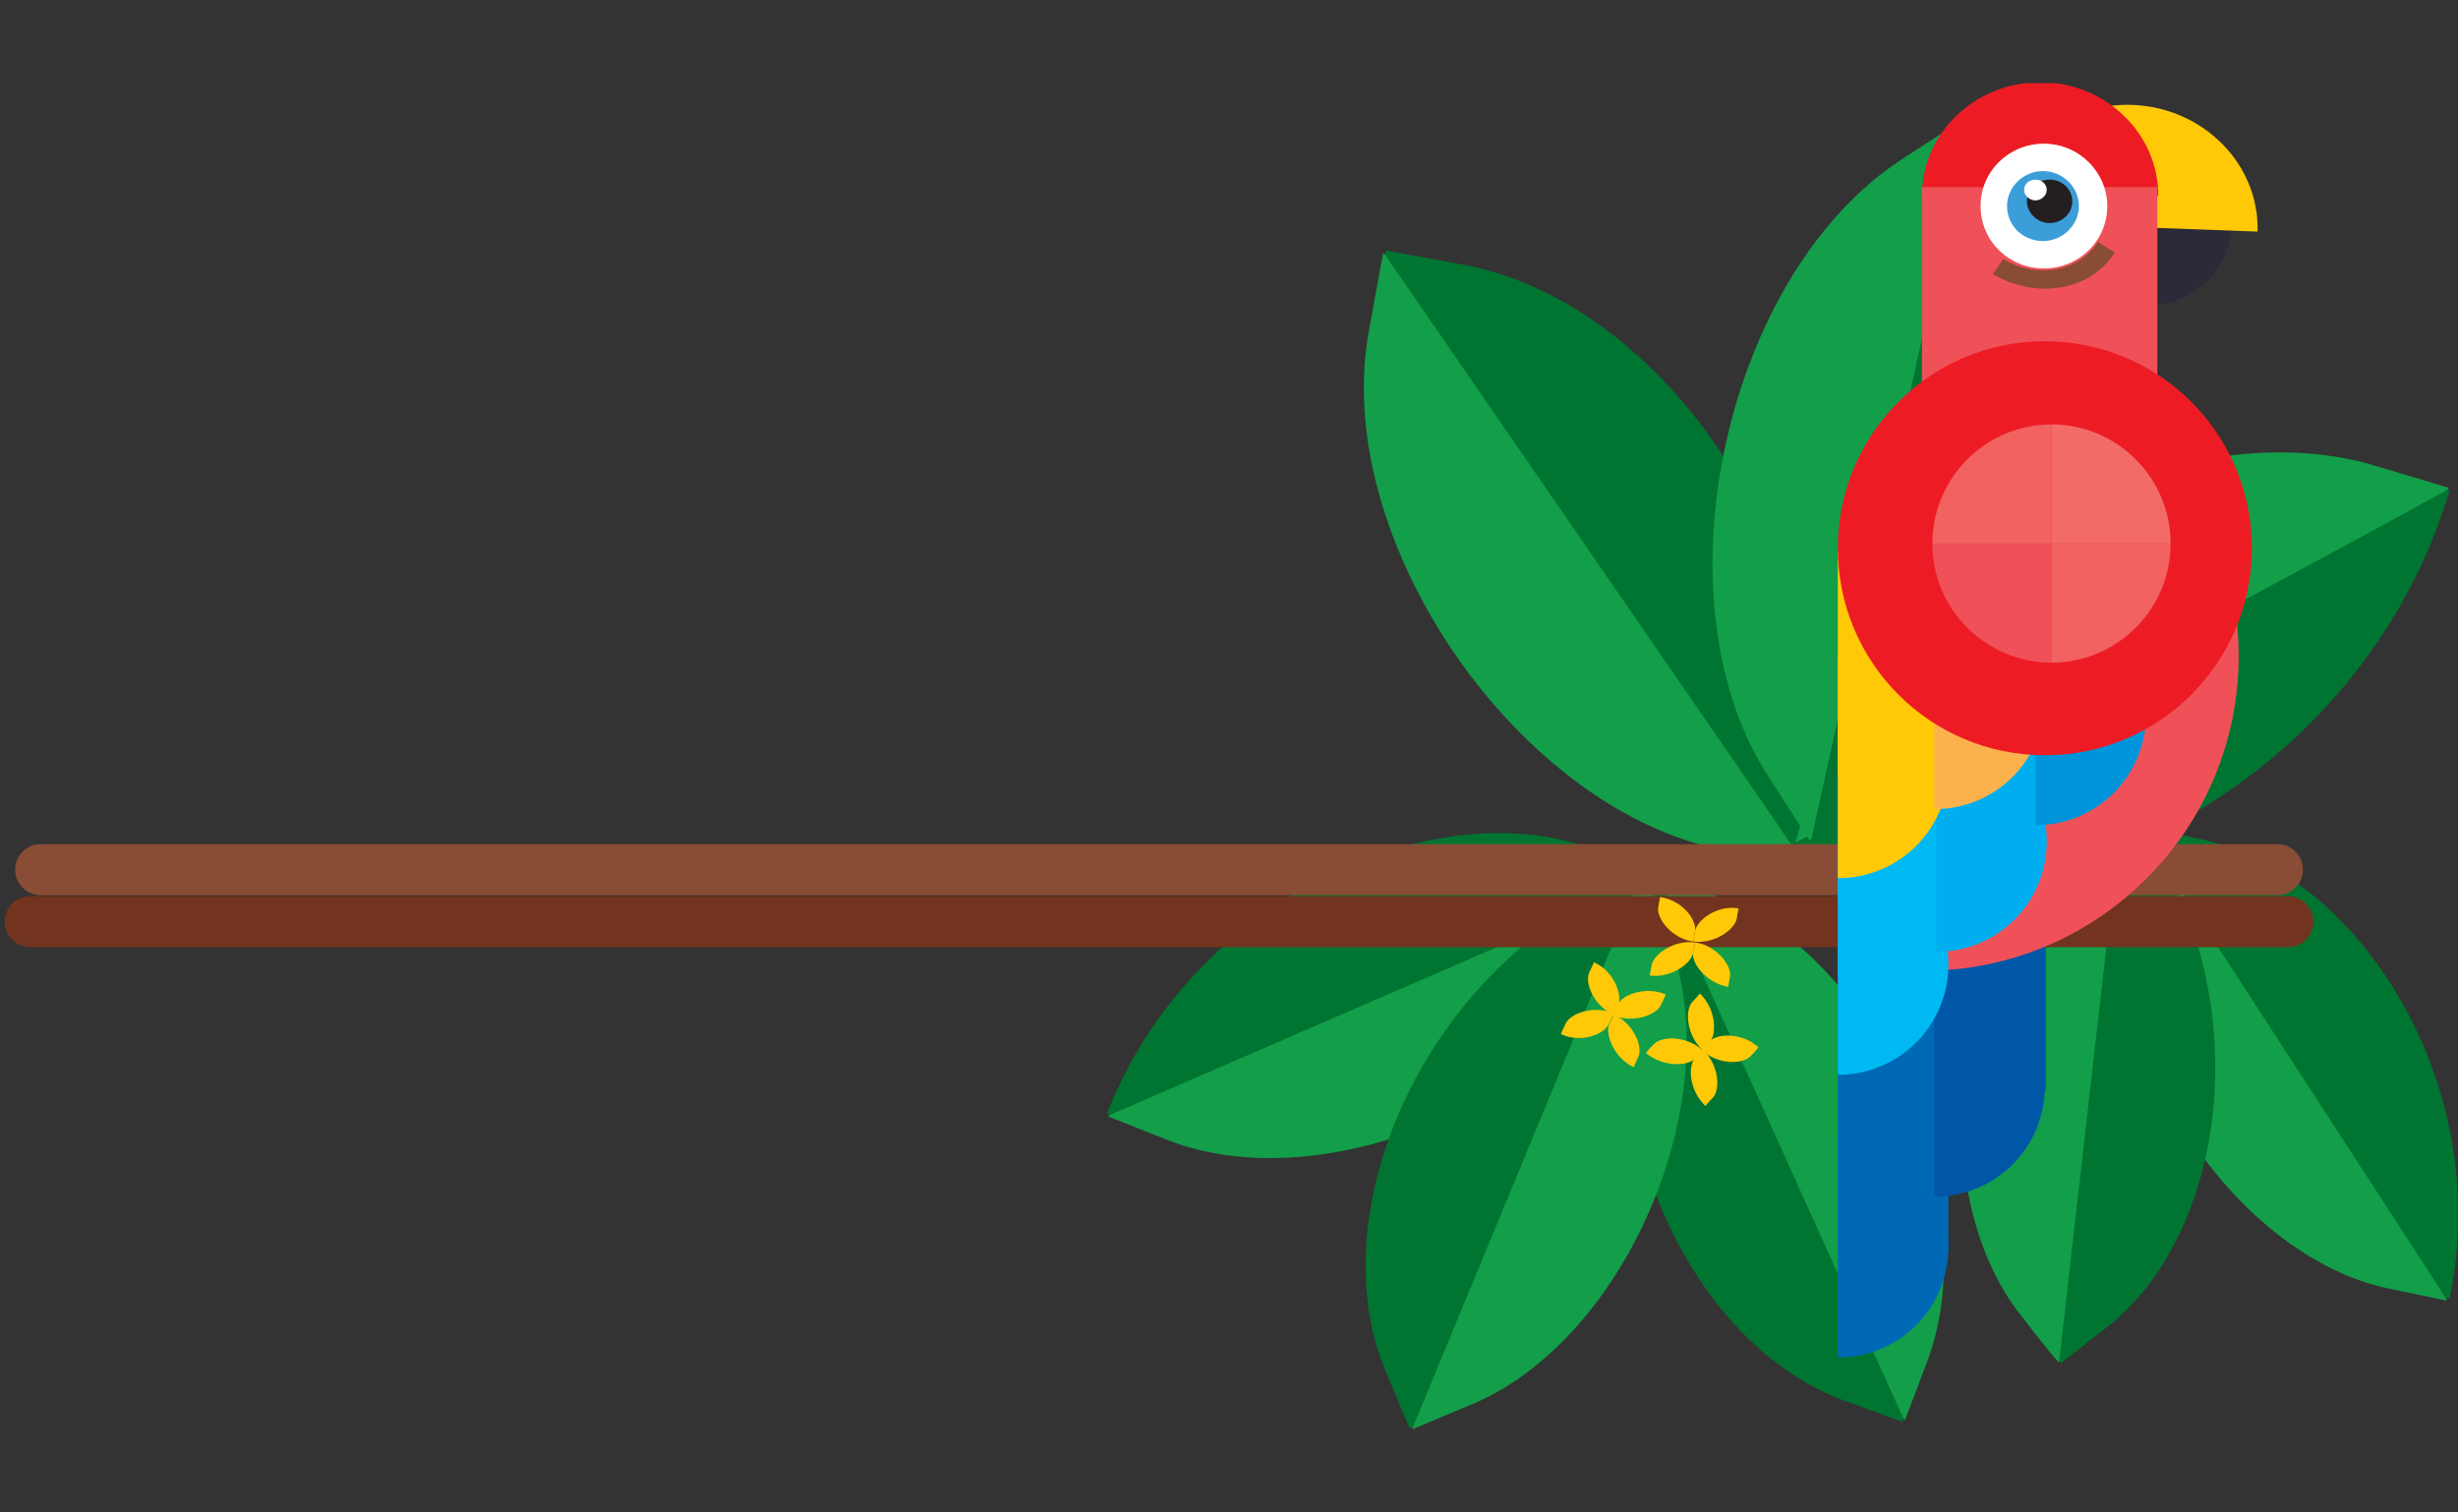 <?xml version="1.0" encoding="utf-8"?>
<!-- Generator: Adobe Illustrator 26.3.1, SVG Export Plug-In . SVG Version: 6.00 Build 0)  -->
<svg version="1.1" id="layer-arara" xmlns="http://www.w3.org/2000/svg" xmlns:xlink="http://www.w3.org/1999/xlink" x="0px"
	 y="0px" viewBox="0 0 260 160" style="enable-background:new 0 0 260 160;" xml:space="preserve">
<rect x="0" y="0" width="260" height="160" fill="#333333" stroke="none"/>
<style type="text/css">
	.st0{clip-path:url(#SVGID_00000079479174968515885830000007171602330378554808_);fill:#007531;}
	.st1{clip-path:url(#SVGID_00000068671159188053979500000009580251345197219457_);fill:#139E49;}
	.st2{clip-path:url(#SVGID_00000157279133604797363190000006724701068851515022_);fill:#007531;}
	.st3{clip-path:url(#SVGID_00000170241742596164455950000001134926446631823759_);fill:#139E49;}
	.st4{clip-path:url(#SVGID_00000031192913577590230480000011369803300489850278_);fill:#007531;}
	.st5{clip-path:url(#SVGID_00000018947664560840347190000002230979894844746128_);fill:#139E49;}
	.st6{clip-path:url(#SVGID_00000068636556512604190360000015266024844382128005_);fill:#007531;}
	.st7{clip-path:url(#SVGID_00000152987129971568391370000003348056055473458574_);fill:#139E49;}
	.st8{clip-path:url(#SVGID_00000114042803782987839890000013263355619495710399_);fill:#007531;}
	.st9{clip-path:url(#SVGID_00000077300152717527519640000015497202614347780273_);fill:#139E49;}
	.st10{clip-path:url(#SVGID_00000078017510439347667660000000584563167511063195_);fill:#007531;}
	.st11{clip-path:url(#SVGID_00000036963874115904892340000011699095070885392308_);fill:#139E49;}
	.st12{clip-path:url(#SVGID_00000078030037506988085380000011957470490756128956_);fill:#007531;}
	.st13{clip-path:url(#SVGID_00000090253209824675803540000002646365849198722220_);fill:#139E49;}
	.st14{clip-path:url(#SVGID_00000029017739364850281530000009045743076674437816_);fill:#007531;}
	.st15{clip-path:url(#SVGID_00000111176495008936673050000001553589133391633081_);fill:#139E49;}
	.st16{clip-path:url(#SVGID_00000027597065957213179700000005346359324791339946_);fill:#72341F;}
	.st17{clip-path:url(#SVGID_00000020373373930779608000000008943851918599169953_);fill:#894C35;}
	.st18{clip-path:url(#SVGID_00000151528187301538398690000016409086986211087261_);fill:#FFC907;}
	.st19{clip-path:url(#SVGID_00000077323601721496434390000002309438771070434718_);fill:#FFC907;}
	.st20{clip-path:url(#SVGID_00000026140506715155185660000015819336539105676172_);fill:#FFC907;}
	.st21{clip-path:url(#SVGID_00000178925730443624282910000012338909335859323066_);fill:#FFC907;}
	.st22{clip-path:url(#SVGID_00000158711359265570542850000016338588401755570845_);fill:#FFC907;}
	.st23{clip-path:url(#SVGID_00000048496669379724723640000008548090121261446287_);fill:#FFC907;}
	.st24{clip-path:url(#SVGID_00000065794961851877969980000003294643505715326618_);fill:#FFC907;}
	.st25{clip-path:url(#SVGID_00000149357307989865194200000010704174761824850320_);fill:#FFC907;}
	.st26{clip-path:url(#SVGID_00000172400414811363241850000005496105494843171731_);fill:#FFC907;}
	.st27{clip-path:url(#SVGID_00000133519304544265523130000016907369196578089862_);fill:#FFC907;}
	.st28{clip-path:url(#SVGID_00000080186779548224570600000012977810839311106715_);fill:#FFC907;}
	.st29{clip-path:url(#SVGID_00000044178950002958066640000005310863612636469911_);fill:#FFC907;}
	.st30{fill:#0069B5;}
	.st31{clip-path:url(#SVGID_00000078766888443742123960000000276134388225493122_);fill:#0056A7;}
	.st32{fill:#0056A7;}
	.st33{clip-path:url(#SVGID_00000020368989761365431840000013806190102047761797_);fill:#F05159;}
	.st34{clip-path:url(#SVGID_00000119798868477157643660000014440139832626073998_);fill:#00B9F2;}
	.st35{clip-path:url(#SVGID_00000008850846166245096720000005147260348883997364_);fill:#00B9F2;}
	.st36{clip-path:url(#SVGID_00000163761678352976974840000004154746575678647695_);fill:#00AEEF;}
	.st37{clip-path:url(#SVGID_00000178168134007102911700000007903811120492163740_);fill:#00AEEF;}
	.st38{clip-path:url(#SVGID_00000013897579335849207450000003966877144414733203_);fill:#0095DA;}
	.st39{clip-path:url(#SVGID_00000159429998903055057500000015203763992422473625_);fill:#FFC907;}
	.st40{clip-path:url(#SVGID_00000103225432462461308740000013179513169794307751_);fill:#FFC907;}
	.st41{clip-path:url(#SVGID_00000003080543370998544210000001826346330750049167_);fill:#FCB24C;}
	.st42{clip-path:url(#SVGID_00000062156951877036788160000014953544803909786503_);fill:#2B2A38;}
	.st43{clip-path:url(#SVGID_00000026132873137865843550000006195502998753041325_);fill:#FFC907;}
	.st44{clip-path:url(#SVGID_00000076581561682154690550000001562741836523913628_);fill:#ED1C24;}
	.st45{fill:#F05159;}
	.st46{clip-path:url(#SVGID_00000023242125619486852950000016035871838777365426_);fill:#FFFFFF;}
	.st47{clip-path:url(#SVGID_00000109009905286205140320000006321254950712849283_);fill:#3B9ED8;}
	.st48{clip-path:url(#SVGID_00000002362909473188205130000008143341209832751255_);fill:#231F20;}
	.st49{clip-path:url(#SVGID_00000039129232426306497680000015608399514571496080_);fill:#FFFFFF;}
	.st50{clip-path:url(#SVGID_00000121269043208154707940000006681660356321895817_);fill:#ED1C24;}
	.st51{clip-path:url(#SVGID_00000105397281771010085310000005576311055609772196_);fill:#F05159;}
	.st52{clip-path:url(#SVGID_00000070807552980559929910000005666895659394776229_);fill:#F16261;}
	.st53{clip-path:url(#SVGID_00000057859812969481723640000004876062020429678508_);fill:#F26B69;}
	.st54{clip-path:url(#SVGID_00000036960956587900740220000006733645723348296611_);fill:#F16261;}
	.st55{clip-path:url(#SVGID_00000050643878964955914490000011144932220515767205_);fill:#894C35;}
</style>
<g id="arara">
	<g>
		<g id="arara-galho">
			<g>
				<defs>
					<rect id="SVGID_1_" x="0.4" y="8.8" width="259.6" height="142.5"/>
				</defs>
				<clipPath id="SVGID_00000032640733251158389300000008812669958599365556_">
					<use xlink:href="#SVGID_1_"  style="overflow:visible;"/>
				</clipPath>
				<path style="clip-path:url(#SVGID_00000032640733251158389300000008812669958599365556_);fill:#007531;" d="M146.6,26.5
					L146.6,26.5c0,0,3.7,0.7,8.2,1.5c22,4.1,41.9,33.1,36.3,63.2l0,0c0,0-3.7-0.7-8.2-1.5C160.9,85.6,141,56.7,146.6,26.5"/>
			</g>
			<g>
				<defs>
					<rect id="SVGID_00000124841837904452959370000001703165852975215752_" x="0.4" y="8.8" width="259.6" height="142.5"/>
				</defs>
				<clipPath id="SVGID_00000160169976851102196030000012400323027090417065_">
					<use xlink:href="#SVGID_00000124841837904452959370000001703165852975215752_"  style="overflow:visible;"/>
				</clipPath>
				<path style="clip-path:url(#SVGID_00000160169976851102196030000012400323027090417065_);fill:#139E49;" d="M146.4,26.8
					c-0.1,0-0.1,0-0.1,0l0,0l0,0c0,0-0.7,3.7-1.5,8.2c-4.1,22,15.8,50.9,37.8,55c4.5,0.8,8.2,1.5,8.2,1.5l0,0c0-0.1,0-0.1,0-0.2
					c0,0-2.1-3.1-4.7-6.9L146.4,26.8z"/>
			</g>
			<g>
				<defs>
					<rect id="SVGID_00000041992960294740436030000006599343157128138120_" x="0.4" y="8.8" width="259.6" height="142.5"/>
				</defs>
				<clipPath id="SVGID_00000058591270342736764110000002716177002977627309_">
					<use xlink:href="#SVGID_00000041992960294740436030000006599343157128138120_"  style="overflow:visible;"/>
				</clipPath>
				<path style="clip-path:url(#SVGID_00000058591270342736764110000002716177002977627309_);fill:#007531;" d="M190.1,89.4
					L190.1,89.4c0,0,3.6,1.1,8,2.4c21.4,6.3,52.3-10.5,61-39.9l0,0c0,0-3.6-1.1-8-2.4C229.7,43.2,198.8,60,190.1,89.4"/>
			</g>
			<g>
				<defs>
					<rect id="SVGID_00000175314031595897687440000001491094337846952621_" x="0.4" y="8.8" width="259.6" height="142.5"/>
				</defs>
				<clipPath id="SVGID_00000150072164890553847380000000721457724815068071_">
					<use xlink:href="#SVGID_00000175314031595897687440000001491094337846952621_"  style="overflow:visible;"/>
				</clipPath>
				<path style="clip-path:url(#SVGID_00000150072164890553847380000000721457724815068071_);fill:#139E49;" d="M190,89.1h-0.1l0,0
					l0,0c0,0,1.1-3.6,2.4-8c6.3-21.4,37.2-38.2,58.7-31.9c4.4,1.3,8,2.4,8,2.4l0,0c0,0.1-0.1,0.1-0.1,0.2c0,0-3.3,1.8-7.3,4
					L190,89.1z"/>
			</g>
			<g>
				<defs>
					<rect id="SVGID_00000038397852213349556490000001455141064424891580_" x="0.4" y="8.8" width="259.6" height="142.5"/>
				</defs>
				<clipPath id="SVGID_00000165950871580256961220000013886352330168694713_">
					<use xlink:href="#SVGID_00000038397852213349556490000001455141064424891580_"  style="overflow:visible;"/>
				</clipPath>
				<path style="clip-path:url(#SVGID_00000165950871580256961220000013886352330168694713_);fill:#007531;" d="M208.9,12.3
					L208.9,12.3c0,0,2,3.1,4.5,7c12,18.8,4.4,53.2-21.5,69.7l0,0c0,0-2-3.1-4.5-7C175.4,63.1,183,28.8,208.9,12.3"/>
			</g>
			<g>
				<defs>
					<rect id="SVGID_00000108294238792097522780000015022024426003451060_" x="0.4" y="8.8" width="259.6" height="142.5"/>
				</defs>
				<clipPath id="SVGID_00000172421839417539042450000015075211151252236217_">
					<use xlink:href="#SVGID_00000108294238792097522780000015022024426003451060_"  style="overflow:visible;"/>
				</clipPath>
				<path style="clip-path:url(#SVGID_00000172421839417539042450000015075211151252236217_);fill:#139E49;" d="M208.5,12.3
					c0,0,0-0.1-0.1-0.1l0,0l0,0c0,0-3.2,2-7,4.5c-18.8,12-26.5,46.3-14.5,65.2c2.5,3.9,4.5,7,4.5,7l0,0c0.1,0,0.1-0.1,0.2-0.1
					c0,0,0.8-3.7,1.8-8.2L208.5,12.3z"/>
			</g>
			<g>
				<defs>
					<rect id="SVGID_00000180364440921956584320000018111882721772069821_" x="0.4" y="8.8" width="259.6" height="142.5"/>
				</defs>
				<clipPath id="SVGID_00000120559898534146943010000002914375845045068972_">
					<use xlink:href="#SVGID_00000180364440921956584320000018111882721772069821_"  style="overflow:visible;"/>
				</clipPath>
				<path style="clip-path:url(#SVGID_00000120559898534146943010000002914375845045068972_);fill:#007531;" d="M226.7,87.5
					L226.7,87.5c0,0,2.8,0.6,6.2,1.3c16.5,3.5,31,25.9,26.2,48.6l0,0c0,0-2.8-0.6-6.2-1.3C236.3,132.5,221.9,110.2,226.7,87.5"/>
			</g>
			<g>
				<defs>
					<rect id="SVGID_00000023275161330060788540000004526936764470558139_" x="0.4" y="8.8" width="259.6" height="142.5"/>
				</defs>
				<clipPath id="SVGID_00000117645871491756382010000016681876057023278751_">
					<use xlink:href="#SVGID_00000023275161330060788540000004526936764470558139_"  style="overflow:visible;"/>
				</clipPath>
				<path style="clip-path:url(#SVGID_00000117645871491756382010000016681876057023278751_);fill:#139E49;" d="M226.5,87.7
					C226.5,87.7,226.4,87.6,226.5,87.7c-0.1,0-0.1,0-0.1,0l0,0c0,0-0.6,2.8-1.3,6.2c-3.5,16.5,11,38.9,27.5,42.4
					c3.4,0.7,6.2,1.3,6.2,1.3l0,0c0-0.1,0-0.1,0-0.1s-1.5-2.4-3.4-5.3L226.5,87.7z"/>
			</g>
			<g>
				<defs>
					<rect id="SVGID_00000058556206650063885420000014560028368760318865_" x="0.4" y="8.8" width="259.6" height="142.5"/>
				</defs>
				<clipPath id="SVGID_00000169541190631823311890000009795883562806518926_">
					<use xlink:href="#SVGID_00000058556206650063885420000014560028368760318865_"  style="overflow:visible;"/>
				</clipPath>
				<path style="clip-path:url(#SVGID_00000169541190631823311890000009795883562806518926_);fill:#007531;" d="M218,144.2
					C218.1,144.2,218.1,144.2,218,144.2c0,0,2.2-1.7,5-3.9c13.2-10.5,16.2-37,1.8-55.2l0,0c0,0-2.2,1.8-4.9,3.9
					C206.6,99.6,203.6,126,218,144.2"/>
			</g>
			<g>
				<defs>
					<rect id="SVGID_00000100378545780404334460000003803435483084838558_" x="0.4" y="8.8" width="259.6" height="142.5"/>
				</defs>
				<clipPath id="SVGID_00000060026685766408645560000015567121444961945785_">
					<use xlink:href="#SVGID_00000100378545780404334460000003803435483084838558_"  style="overflow:visible;"/>
				</clipPath>
				<path style="clip-path:url(#SVGID_00000060026685766408645560000015567121444961945785_);fill:#139E49;" d="M217.8,144.1
					L217.8,144.1C217.7,144.2,217.7,144.2,217.8,144.1C217.7,144.2,217.7,144.2,217.8,144.1c-0.1,0.1-1.9-2.2-4-4.9
					c-10.5-13.2-7.5-39.7,5.7-50.2c2.7-2.2,4.9-3.9,4.9-3.9l0,0l0.1,0.1c0,0-0.3,2.8-0.7,6.3L217.8,144.1z"/>
			</g>
			<g>
				<defs>
					<rect id="SVGID_00000061459803711454768560000006092948098701510055_" x="0.4" y="8.8" width="259.6" height="142.5"/>
				</defs>
				<clipPath id="SVGID_00000093859096416077998470000007309379941220486051_">
					<use xlink:href="#SVGID_00000061459803711454768560000006092948098701510055_"  style="overflow:visible;"/>
				</clipPath>
				<path style="clip-path:url(#SVGID_00000093859096416077998470000007309379941220486051_);fill:#007531;" d="M201.2,150.4
					L201.2,150.4c0,0-2.8-1-6.3-2.3c-16.9-6.3-28.7-32.2-20-55.4l0,0c0,0,2.8,1.1,6.3,2.4C198.1,101.3,209.9,127.1,201.2,150.4"/>
			</g>
			<g>
				<defs>
					<rect id="SVGID_00000014598993464195258960000011615786544621624731_" x="0.4" y="8.8" width="259.6" height="142.5"/>
				</defs>
				<clipPath id="SVGID_00000138532613270754660630000004184247239444235439_">
					<use xlink:href="#SVGID_00000014598993464195258960000011615786544621624731_"  style="overflow:visible;"/>
				</clipPath>
				<path style="clip-path:url(#SVGID_00000138532613270754660630000004184247239444235439_);fill:#139E49;" d="M201.4,150.2
					C201.5,150.2,201.5,150.2,201.4,150.2c0.1,0,0.1,0,0.1,0l0,0c0,0,1.1-2.8,2.4-6.3c6.3-16.9-5.4-42.8-22.3-49.1
					c-3.5-1.3-6.3-2.4-6.3-2.4l0,0c0,0.1,0,0.1,0,0.1s1.2,2.8,2.8,6.2L201.4,150.2z"/>
			</g>
			<g>
				<defs>
					<rect id="SVGID_00000062158642726469298090000000680991998265996699_" x="0.4" y="8.8" width="259.6" height="142.5"/>
				</defs>
				<clipPath id="SVGID_00000042719056135403064590000013282190127922448298_">
					<use xlink:href="#SVGID_00000062158642726469298090000000680991998265996699_"  style="overflow:visible;"/>
				</clipPath>
				<path style="clip-path:url(#SVGID_00000042719056135403064590000013282190127922448298_);fill:#007531;" d="M175.3,92.5
					L175.3,92.5c0,0-2.8-1.1-6.3-2.5c-16.8-6.6-42.9,4.7-51.9,27.8l0,0c0,0,2.8,1.1,6.3,2.5C140.2,126.9,166.2,115.6,175.3,92.5"/>
			</g>
			<g>
				<defs>
					<rect id="SVGID_00000085971492110905427600000009947223291121781174_" x="0.4" y="8.8" width="259.6" height="142.5"/>
				</defs>
				<clipPath id="SVGID_00000178176485944799981140000015890011785291288489_">
					<use xlink:href="#SVGID_00000085971492110905427600000009947223291121781174_"  style="overflow:visible;"/>
				</clipPath>
				<path style="clip-path:url(#SVGID_00000178176485944799981140000015890011785291288489_);fill:#139E49;" d="M175.4,92.8
					L175.4,92.8c0.1,0,0.1,0,0.1,0l0,0c0,0-1.1,2.8-2.5,6.3c-6.6,16.8-32.7,28.1-49.5,21.5c-3.5-1.4-6.3-2.5-6.3-2.5l0,0
					c0-0.1,0.1-0.1,0.1-0.1s2.8-1.2,6.2-2.7L175.4,92.8z"/>
			</g>
			<g>
				<defs>
					<rect id="SVGID_00000034048388060261487670000000738032921205975451_" x="0.4" y="8.8" width="259.6" height="142.5"/>
				</defs>
				<clipPath id="SVGID_00000155143793562684913530000012629096341144118170_">
					<use xlink:href="#SVGID_00000034048388060261487670000000738032921205975451_"  style="overflow:visible;"/>
				</clipPath>
				<path style="clip-path:url(#SVGID_00000155143793562684913530000012629096341144118170_);fill:#007531;" d="M149.1,151.1
					L149.1,151.1c0,0-1.2-2.8-2.6-6.2c-6.9-16.7,4-42.9,26.9-52.4l0,0c0,0,1.2,2.8,2.6,6.2C182.9,115.4,172,141.6,149.1,151.1"/>
			</g>
			<g>
				<defs>
					<rect id="SVGID_00000133497964511865149280000000745127112987670964_" x="0.4" y="8.8" width="259.6" height="142.5"/>
				</defs>
				<clipPath id="SVGID_00000157993642120196092840000016335998675624860032_">
					<use xlink:href="#SVGID_00000133497964511865149280000000745127112987670964_"  style="overflow:visible;"/>
				</clipPath>
				<path style="clip-path:url(#SVGID_00000157993642120196092840000016335998675624860032_);fill:#139E49;" d="M149.4,151.1
					C149.4,151.2,149.4,151.2,149.4,151.1c0,0.1,0,0.1,0,0.1l0,0c0,0,2.8-1.2,6.2-2.6c16.7-6.9,27.6-33.2,20.7-49.8
					c-1.4-3.4-2.6-6.2-2.6-6.2l0,0c-0.1,0-0.1,0.1-0.1,0.1s-1.2,2.8-2.6,6.2L149.4,151.1z"/>
			</g>
			<g>
				<defs>
					<rect id="SVGID_00000134937336591511641150000007247395170790325923_" x="0.4" y="8.8" width="259.6" height="142.5"/>
				</defs>
				<clipPath id="SVGID_00000111894941338022330810000004559645484689081519_">
					<use xlink:href="#SVGID_00000134937336591511641150000007247395170790325923_"  style="overflow:visible;"/>
				</clipPath>
				<path style="clip-path:url(#SVGID_00000111894941338022330810000004559645484689081519_);fill:#72341F;" d="M244.7,97.5
					c0,1.5-1.2,2.7-2.7,2.7H3.2c-1.5,0-2.7-1.2-2.7-2.7s1.2-2.7,2.7-2.7H242C243.5,94.8,244.7,96,244.7,97.5"/>
			</g>
			<g>
				<defs>
					<rect id="SVGID_00000088112447308611175780000008592479757392349825_" x="0.4" y="8.8" width="259.6" height="142.5"/>
				</defs>
				<clipPath id="SVGID_00000055694195719821626020000010318404257543158449_">
					<use xlink:href="#SVGID_00000088112447308611175780000008592479757392349825_"  style="overflow:visible;"/>
				</clipPath>
				<path style="clip-path:url(#SVGID_00000055694195719821626020000010318404257543158449_);fill:#894C35;" d="M243.6,92
					c0,1.5-1.2,2.7-2.7,2.7H4.3c-1.5,0-2.7-1.2-2.7-2.7s1.2-2.7,2.7-2.7h236.6C242.4,89.3,243.6,90.5,243.6,92"/>
			</g>
			<g>
				<defs>
					<rect id="SVGID_00000181779984298994245730000002477939386436041880_" x="0.4" y="8.8" width="259.6" height="142.5"/>
				</defs>
				<clipPath id="SVGID_00000141440243756156575850000014439933280146195894_">
					<use xlink:href="#SVGID_00000181779984298994245730000002477939386436041880_"  style="overflow:visible;"/>
				</clipPath>
				<path style="clip-path:url(#SVGID_00000141440243756156575850000014439933280146195894_);fill:#FFC907;" d="M165.1,109.4
					L165.1,109.4c0,0,0.2-0.5,0.5-1.1c0.5-1.1,3-2,5.1-1.1l0,0c0,0-0.2,0.5-0.5,1.1C169.7,109.4,167.3,110.4,165.1,109.4"/>
			</g>
			<g>
				<defs>
					<rect id="SVGID_00000105398854316534042710000008211251610467484604_" x="0.4" y="8.8" width="259.6" height="142.5"/>
				</defs>
				<clipPath id="SVGID_00000014605966444613411040000012844342873884834235_">
					<use xlink:href="#SVGID_00000105398854316534042710000008211251610467484604_"  style="overflow:visible;"/>
				</clipPath>
				<path style="clip-path:url(#SVGID_00000014605966444613411040000012844342873884834235_);fill:#FFC907;" d="M172.8,112.9
					L172.8,112.9c0,0,0.2-0.5,0.5-1.1c0.5-1.1-0.5-3.5-2.6-4.5l0,0c0,0-0.2,0.5-0.5,1.1C169.8,109.4,170.7,111.9,172.8,112.9"/>
			</g>
			<g>
				<defs>
					<rect id="SVGID_00000173162773444203336290000003700325970716190359_" x="0.4" y="8.8" width="259.6" height="142.5"/>
				</defs>
				<clipPath id="SVGID_00000127741922814159784860000012000264754042845834_">
					<use xlink:href="#SVGID_00000173162773444203336290000003700325970716190359_"  style="overflow:visible;"/>
				</clipPath>
				<path style="clip-path:url(#SVGID_00000127741922814159784860000012000264754042845834_);fill:#FFC907;" d="M168.6,101.8
					L168.6,101.8c0,0-0.2,0.5-0.5,1.1c-0.5,1.1,0.5,3.5,2.6,4.5l0,0c0,0,0.2-0.5,0.5-1.1C171.6,105.2,170.7,102.7,168.6,101.8"/>
			</g>
			<g>
				<defs>
					<rect id="SVGID_00000117667370063284004490000018154749506250433462_" x="0.4" y="8.8" width="259.6" height="142.5"/>
				</defs>
				<clipPath id="SVGID_00000088099284363442696220000004154455982650917517_">
					<use xlink:href="#SVGID_00000117667370063284004490000018154749506250433462_"  style="overflow:visible;"/>
				</clipPath>
				<path style="clip-path:url(#SVGID_00000088099284363442696220000004154455982650917517_);fill:#FFC907;" d="M176.2,105.2
					L176.2,105.2c0,0-0.2,0.5-0.5,1.1c-0.5,1.1-3,2-5.1,1.1l0,0c0,0,0.2-0.5,0.5-1.1C171.6,105.2,174.1,104.3,176.2,105.2"/>
			</g>
			<g>
				<defs>
					<rect id="SVGID_00000075873457521563900490000001168915169175320737_" x="0.4" y="8.8" width="259.6" height="142.5"/>
				</defs>
				<clipPath id="SVGID_00000119823229047796729810000008015449700464701094_">
					<use xlink:href="#SVGID_00000075873457521563900490000001168915169175320737_"  style="overflow:visible;"/>
				</clipPath>
				<path style="clip-path:url(#SVGID_00000119823229047796729810000008015449700464701094_);fill:#FFC907;" d="M174.5,103.2
					L174.5,103.2c0,0,0.1-0.5,0.2-1.1c0.2-1.1,2.3-2.7,4.6-2.4l0,0c0,0-0.1,0.5-0.2,1.1C178.9,101.9,176.8,103.5,174.5,103.2"/>
			</g>
			<g>
				<defs>
					<rect id="SVGID_00000019666658341511012840000012302712434152923548_" x="0.4" y="8.8" width="259.6" height="142.5"/>
				</defs>
				<clipPath id="SVGID_00000096025536900079869310000003088716428592532099_">
					<use xlink:href="#SVGID_00000019666658341511012840000012302712434152923548_"  style="overflow:visible;"/>
				</clipPath>
				<path style="clip-path:url(#SVGID_00000096025536900079869310000003088716428592532099_);fill:#FFC907;" d="M182.8,104.4
					L182.8,104.4c0,0,0.1-0.5,0.2-1.1c0.2-1.1-1.4-3.3-3.7-3.6l0,0c0,0-0.1,0.5-0.2,1.1C178.9,101.9,180.5,104,182.8,104.4"/>
			</g>
			<g>
				<defs>
					<rect id="SVGID_00000000941549839603750490000005819521240857467318_" x="0.4" y="8.8" width="259.6" height="142.5"/>
				</defs>
				<clipPath id="SVGID_00000114057041124611099370000007261794359766295714_">
					<use xlink:href="#SVGID_00000000941549839603750490000005819521240857467318_"  style="overflow:visible;"/>
				</clipPath>
				<path style="clip-path:url(#SVGID_00000114057041124611099370000007261794359766295714_);fill:#FFC907;" d="M175.6,94.9
					L175.6,94.9c0,0-0.1,0.5-0.2,1.1c-0.2,1.1,1.4,3.3,3.7,3.6l0,0c0,0,0.1-0.5,0.2-1.1C179.5,97.3,177.9,95.2,175.6,94.9"/>
			</g>
			<g>
				<defs>
					<rect id="SVGID_00000126307485382068095320000017756764120974604416_" x="0.4" y="8.8" width="259.6" height="142.5"/>
				</defs>
				<clipPath id="SVGID_00000152256466689936622560000012891767215255771013_">
					<use xlink:href="#SVGID_00000126307485382068095320000017756764120974604416_"  style="overflow:visible;"/>
				</clipPath>
				<path style="clip-path:url(#SVGID_00000152256466689936622560000012891767215255771013_);fill:#FFC907;" d="M183.9,96.1
					C184,96.1,184,96.1,183.9,96.1c0,0-0.1,0.5-0.2,1.1c-0.2,1.1-2.3,2.7-4.6,2.4l0,0c0,0,0.1-0.5,0.2-1.1
					C179.5,97.3,181.7,95.7,183.9,96.1"/>
			</g>
			<g>
				<defs>
					<rect id="SVGID_00000054237182694320993380000004622161291550289062_" x="0.4" y="8.8" width="259.6" height="142.5"/>
				</defs>
				<clipPath id="SVGID_00000092432885388749484720000007488804801618252987_">
					<use xlink:href="#SVGID_00000054237182694320993380000004622161291550289062_"  style="overflow:visible;"/>
				</clipPath>
				<path style="clip-path:url(#SVGID_00000092432885388749484720000007488804801618252987_);fill:#FFC907;" d="M174.1,111.4
					L174.1,111.4c0,0,0.3-0.4,0.8-0.9c0.8-0.9,3.4-1,5.2,0.6l0,0c0,0-0.3,0.4-0.8,0.9C178.5,112.8,175.9,112.9,174.1,111.4"/>
			</g>
			<g>
				<defs>
					<rect id="SVGID_00000105398234282895514440000010644242028018780606_" x="0.4" y="8.8" width="259.6" height="142.5"/>
				</defs>
				<clipPath id="SVGID_00000053504812015819230990000012469070093776071609_">
					<use xlink:href="#SVGID_00000105398234282895514440000010644242028018780606_"  style="overflow:visible;"/>
				</clipPath>
				<path style="clip-path:url(#SVGID_00000053504812015819230990000012469070093776071609_);fill:#FFC907;" d="M180.4,117
					L180.4,117c0,0,0.3-0.4,0.8-0.9c0.8-0.9,0.6-3.5-1.1-5.1l0,0c0,0-0.3,0.4-0.8,0.9C178.5,112.8,178.7,115.4,180.4,117"/>
			</g>
			<g>
				<defs>
					<rect id="SVGID_00000096754872895803377760000014702709627473442439_" x="0.4" y="8.8" width="259.6" height="142.5"/>
				</defs>
				<clipPath id="SVGID_00000063624251921015046060000004755429047416192662_">
					<use xlink:href="#SVGID_00000096754872895803377760000014702709627473442439_"  style="overflow:visible;"/>
				</clipPath>
				<path style="clip-path:url(#SVGID_00000063624251921015046060000004755429047416192662_);fill:#FFC907;" d="M179.8,105.1
					L179.8,105.1c0,0-0.3,0.4-0.8,0.9c-0.8,0.9-0.6,3.5,1.1,5.1l0,0c0,0,0.3-0.4,0.8-0.9C181.6,109.3,181.5,106.7,179.8,105.1"/>
			</g>
			<g>
				<defs>
					<rect id="SVGID_00000173858758212644302550000017058705013304579217_" x="0.4" y="8.8" width="259.6" height="142.5"/>
				</defs>
				<clipPath id="SVGID_00000148628473311748830930000007270880787588644253_">
					<use xlink:href="#SVGID_00000173858758212644302550000017058705013304579217_"  style="overflow:visible;"/>
				</clipPath>
				<path style="clip-path:url(#SVGID_00000148628473311748830930000007270880787588644253_);fill:#FFC907;" d="M186,110.8
					L186,110.8c0,0-0.3,0.4-0.8,0.9c-0.8,0.9-3.4,1-5.2-0.6l0,0c0,0,0.3-0.4,0.8-0.9C181.6,109.3,184.3,109.2,186,110.8"/>
			</g>
		</g>
		<g id="arara-bicho">
			<path class="st30" d="M194.4,143.6L194.4,143.6c6.5,0,11.7-5.2,11.7-11.7s-5.2-11.7-11.7-11.7l0,0V143.6z"/>
			<rect x="194.4" y="104.6" class="st30" width="11.7" height="27.7"/>
			<g>
				<g>
					<defs>
						<rect id="SVGID_00000058574471861423049220000000305997150179273645_" x="103.4" y="8.8" width="156.6" height="142.5"/>
					</defs>
					<clipPath id="SVGID_00000042001335746248916290000013778888608573581984_">
						<use xlink:href="#SVGID_00000058574471861423049220000000305997150179273645_"  style="overflow:visible;"/>
					</clipPath>
					<path style="clip-path:url(#SVGID_00000042001335746248916290000013778888608573581984_);fill:#0056A7;" d="M204.6,126.6
						L204.6,126.6c6.5,0,11.7-5.2,11.7-11.7s-5.2-11.7-11.7-11.7l0,0V126.6z"/>
				</g>
			</g>
			<rect x="204.7" y="87.7" class="st32" width="11.7" height="27.7"/>
			<g>
				<g>
					<defs>
						<rect id="SVGID_00000090984636366735097310000012684023973127892615_" x="103.4" y="8.8" width="156.6" height="142.5"/>
					</defs>
					<clipPath id="SVGID_00000069363097839256504730000008016391112447903654_">
						<use xlink:href="#SVGID_00000090984636366735097310000012684023973127892615_"  style="overflow:visible;"/>
					</clipPath>
					<path style="clip-path:url(#SVGID_00000069363097839256504730000008016391112447903654_);fill:#F05159;" d="M203.7,36.1
						c18.3,0.1,33.1,15,33.1,33.3s-14.8,33.2-33.1,33.3L203.7,36.1L203.7,36.1z"/>
				</g>
				<g>
					<defs>
						<rect id="SVGID_00000116926472522431917170000013263394033643094709_" x="103.4" y="8.8" width="156.6" height="142.5"/>
					</defs>
					<clipPath id="SVGID_00000088854294462558914620000017497665096659942787_">
						<use xlink:href="#SVGID_00000116926472522431917170000013263394033643094709_"  style="overflow:visible;"/>
					</clipPath>
					<path style="clip-path:url(#SVGID_00000088854294462558914620000017497665096659942787_);fill:#00B9F2;" d="M194.4,113.7
						L194.4,113.7c6.5,0,11.7-5.2,11.7-11.7s-5.2-11.7-11.7-11.7l0,0V113.7z"/>
				</g>
				<g>
					<defs>
						<rect id="SVGID_00000116196406868405890100000002140611722415827073_" x="103.4" y="8.8" width="156.6" height="142.5"/>
					</defs>
					<clipPath id="SVGID_00000027577209855347546590000016572145471041399439_">
						<use xlink:href="#SVGID_00000116196406868405890100000002140611722415827073_"  style="overflow:visible;"/>
					</clipPath>
					<path style="clip-path:url(#SVGID_00000027577209855347546590000016572145471041399439_);fill:#00B9F2;" d="M194.4,103.4
						L194.4,103.4c6.5,0,11.7-5.2,11.7-11.7S200.8,80,194.4,80l0,0V103.4z"/>
				</g>
				<g>
					<defs>
						<rect id="SVGID_00000044177157150270368140000010611946390304994688_" x="103.4" y="8.8" width="156.6" height="142.5"/>
					</defs>
					<clipPath id="SVGID_00000036955719599507494130000016436656710027559087_">
						<use xlink:href="#SVGID_00000044177157150270368140000010611946390304994688_"  style="overflow:visible;"/>
					</clipPath>
					<path style="clip-path:url(#SVGID_00000036955719599507494130000016436656710027559087_);fill:#00AEEF;" d="M204.8,100.7
						L204.8,100.7c6.5,0,11.7-5.2,11.7-11.7s-5.2-11.7-11.7-11.7l0,0V100.7z"/>
				</g>
				<g>
					<defs>
						<rect id="SVGID_00000129179154637545891300000009813988148524067243_" x="103.4" y="8.8" width="156.6" height="142.5"/>
					</defs>
					<clipPath id="SVGID_00000103241054132317393210000011048061983638177157_">
						<use xlink:href="#SVGID_00000129179154637545891300000009813988148524067243_"  style="overflow:visible;"/>
					</clipPath>
					<path style="clip-path:url(#SVGID_00000103241054132317393210000011048061983638177157_);fill:#00AEEF;" d="M204.8,91.2
						L204.8,91.2c6.5,0,11.7-5.2,11.7-11.7s-5.2-11.7-11.7-11.7l0,0V91.2z"/>
				</g>
				<g>
					<defs>
						<rect id="SVGID_00000052069729748787425720000012974119348728431501_" x="103.4" y="8.8" width="156.6" height="142.5"/>
					</defs>
					<clipPath id="SVGID_00000003102651697533054770000013699134732496950406_">
						<use xlink:href="#SVGID_00000052069729748787425720000012974119348728431501_"  style="overflow:visible;"/>
					</clipPath>
					<path style="clip-path:url(#SVGID_00000003102651697533054770000013699134732496950406_);fill:#0095DA;" d="M215.3,87.3
						L215.3,87.3c6.5,0,11.7-5.2,11.7-11.7s-5.2-11.7-11.7-11.7l0,0V87.3z"/>
				</g>
				<g>
					<defs>
						<rect id="SVGID_00000116213235146980175360000006259362251405944205_" x="103.4" y="8.8" width="156.6" height="142.5"/>
					</defs>
					<clipPath id="SVGID_00000013902311719916398480000005426048842243116681_">
						<use xlink:href="#SVGID_00000116213235146980175360000006259362251405944205_"  style="overflow:visible;"/>
					</clipPath>
					<path style="clip-path:url(#SVGID_00000013902311719916398480000005426048842243116681_);fill:#FFC907;" d="M194.4,92.9
						L194.4,92.9c6.5,0,11.7-5.2,11.7-11.7s-5.2-11.7-11.7-11.7l0,0V92.9z"/>
				</g>
				<g>
					<defs>
						<rect id="SVGID_00000031885880607063668280000017934899362956161212_" x="103.4" y="8.8" width="156.6" height="142.5"/>
					</defs>
					<clipPath id="SVGID_00000096778821352210917100000009956852007441505420_">
						<use xlink:href="#SVGID_00000031885880607063668280000017934899362956161212_"  style="overflow:visible;"/>
					</clipPath>
					<path style="clip-path:url(#SVGID_00000096778821352210917100000009956852007441505420_);fill:#FFC907;" d="M194.4,81.8
						L194.4,81.8c6.5,0,11.7-5.2,11.7-11.7s-5.2-11.7-11.7-11.7l0,0V81.8z"/>
				</g>
				<g>
					<defs>
						<rect id="SVGID_00000137091485202249708670000009105613457129111941_" x="103.4" y="8.8" width="156.6" height="142.5"/>
					</defs>
					<clipPath id="SVGID_00000149349702439414276000000012026448356091875772_">
						<use xlink:href="#SVGID_00000137091485202249708670000009105613457129111941_"  style="overflow:visible;"/>
					</clipPath>
					<path style="clip-path:url(#SVGID_00000149349702439414276000000012026448356091875772_);fill:#FCB24C;" d="M204.6,85.6
						L204.6,85.6c6.5,0,11.7-5.2,11.7-11.7s-5.2-11.7-11.7-11.7l0,0V85.6z"/>
				</g>
				<g>
					<defs>
						<rect id="SVGID_00000029755114211613175180000009690665581803848117_" x="103.4" y="8.8" width="156.6" height="142.5"/>
					</defs>
					<clipPath id="SVGID_00000086681061891007128720000013137293103819037104_">
						<use xlink:href="#SVGID_00000029755114211613175180000009690665581803848117_"  style="overflow:visible;"/>
					</clipPath>
					<path style="clip-path:url(#SVGID_00000086681061891007128720000013137293103819037104_);fill:#2B2A38;" d="M218,23.5
						c-0.1,4.7,3.7,8.6,8.7,8.8c4.9,0.2,9.1-3.5,9.3-8.2L218,23.5z"/>
				</g>
				<g>
					<defs>
						<rect id="SVGID_00000060733185804921167690000017821021368941493910_" x="103.4" y="8.8" width="156.6" height="142.5"/>
					</defs>
					<clipPath id="SVGID_00000111188658121685754370000003524365889884941471_">
						<use xlink:href="#SVGID_00000060733185804921167690000017821021368941493910_"  style="overflow:visible;"/>
					</clipPath>
					<path style="clip-path:url(#SVGID_00000111188658121685754370000003524365889884941471_);fill:#FFC907;" d="M211.5,23.5
						c0.3-7.1,6.6-12.7,14.1-12.4s13.4,6.3,13.2,13.4L211.5,23.5z"/>
				</g>
				<g>
					<defs>
						<rect id="SVGID_00000031898903837127060120000004081740024287334325_" x="103.4" y="8.8" width="156.6" height="142.5"/>
					</defs>
					<clipPath id="SVGID_00000030448480826605729060000008619651105638812082_">
						<use xlink:href="#SVGID_00000031898903837127060120000004081740024287334325_"  style="overflow:visible;"/>
					</clipPath>
					<path style="clip-path:url(#SVGID_00000030448480826605729060000008619651105638812082_);fill:#ED1C24;" d="M203.3,20.7
						L203.3,20.7c0-6.6,5.6-12,12.5-12s12.5,5.4,12.5,12l0,0H203.3z"/>
				</g>
			</g>
			<rect x="203.3" y="19.8" class="st45" width="24.9" height="28.1"/>
			<g>
				<g>
					<defs>
						<rect id="SVGID_00000013164302469464324050000002626696192836988859_" x="103.4" y="8.8" width="156.6" height="142.5"/>
					</defs>
					<clipPath id="SVGID_00000052077061169284198170000006831807405059318443_">
						<use xlink:href="#SVGID_00000013164302469464324050000002626696192836988859_"  style="overflow:visible;"/>
					</clipPath>
					<path style="clip-path:url(#SVGID_00000052077061169284198170000006831807405059318443_);fill:#FFFFFF;" d="M216.2,28.4
						c3.7,0,6.7-2.9,6.7-6.6c0-3.6-3-6.6-6.7-6.6s-6.7,2.9-6.7,6.6S212.5,28.4,216.2,28.4"/>
				</g>
				<g>
					<defs>
						<rect id="SVGID_00000100384242575319155880000014415536390094140046_" x="103.4" y="8.8" width="156.6" height="142.5"/>
					</defs>
					<clipPath id="SVGID_00000010288263794140992870000017760697027709181868_">
						<use xlink:href="#SVGID_00000100384242575319155880000014415536390094140046_"  style="overflow:visible;"/>
					</clipPath>
					<path style="clip-path:url(#SVGID_00000010288263794140992870000017760697027709181868_);fill:#3B9ED8;" d="M216.1,25.5
						c2.1,0,3.8-1.7,3.8-3.7s-1.7-3.7-3.8-3.7s-3.8,1.7-3.8,3.7C212.3,23.9,214,25.5,216.1,25.5"/>
				</g>
				<g>
					<defs>
						<rect id="SVGID_00000085232462333827065320000014883721225272742837_" x="103.4" y="8.8" width="156.6" height="142.5"/>
					</defs>
					<clipPath id="SVGID_00000083087072015826117060000009877971233546931895_">
						<use xlink:href="#SVGID_00000085232462333827065320000014883721225272742837_"  style="overflow:visible;"/>
					</clipPath>
					<path style="clip-path:url(#SVGID_00000083087072015826117060000009877971233546931895_);fill:#231F20;" d="M216.8,23.6
						c1.3,0,2.4-1,2.4-2.3s-1.1-2.3-2.4-2.3c-1.3,0-2.4,1-2.4,2.3C214.4,22.5,215.5,23.6,216.8,23.6"/>
				</g>
				<g>
					<defs>
						<rect id="SVGID_00000101813592513167317590000002570533430832943036_" x="103.4" y="8.8" width="156.6" height="142.5"/>
					</defs>
					<clipPath id="SVGID_00000005226566671730808700000015392820935131378619_">
						<use xlink:href="#SVGID_00000101813592513167317590000002570533430832943036_"  style="overflow:visible;"/>
					</clipPath>
					<path style="clip-path:url(#SVGID_00000005226566671730808700000015392820935131378619_);fill:#FFFFFF;" d="M215.3,21.2
						c0.6,0,1.2-0.5,1.2-1.1S216,19,215.3,19s-1.2,0.5-1.2,1.1S214.7,21.2,215.3,21.2"/>
				</g>
				<g>
					<defs>
						<rect id="SVGID_00000136401238977287485330000001666937166418280639_" x="103.4" y="8.8" width="156.6" height="142.5"/>
					</defs>
					<clipPath id="SVGID_00000041981133530268888880000017722989157680619653_">
						<use xlink:href="#SVGID_00000136401238977287485330000001666937166418280639_"  style="overflow:visible;"/>
					</clipPath>
					<path style="clip-path:url(#SVGID_00000041981133530268888880000017722989157680619653_);fill:#ED1C24;" d="M216.3,79.9
						c-12.1,0-21.9-9.8-21.9-21.9s9.8-21.9,21.9-21.9c12.1,0,21.9,9.8,21.9,21.9S228.4,79.9,216.3,79.9"/>
				</g>
				<g>
					<defs>
						<rect id="SVGID_00000042000093929499475680000006373686793837234854_" x="103.4" y="8.8" width="156.6" height="142.5"/>
					</defs>
					<clipPath id="SVGID_00000062193913935663535030000007087303686714623622_">
						<use xlink:href="#SVGID_00000042000093929499475680000006373686793837234854_"  style="overflow:visible;"/>
					</clipPath>
					<path style="clip-path:url(#SVGID_00000062193913935663535030000007087303686714623622_);fill:#F05159;" d="M217,57.5v12.6l0,0
						c-6.9,0-12.6-5.6-12.6-12.6l0,0H217z"/>
				</g>
				<g>
					<defs>
						<rect id="SVGID_00000183220918798812855390000004715753075281662140_" x="103.4" y="8.8" width="156.6" height="142.5"/>
					</defs>
					<clipPath id="SVGID_00000141443968580522430050000008007811959578407581_">
						<use xlink:href="#SVGID_00000183220918798812855390000004715753075281662140_"  style="overflow:visible;"/>
					</clipPath>
					<path style="clip-path:url(#SVGID_00000141443968580522430050000008007811959578407581_);fill:#F16261;" d="M217,57.5h-12.6
						l0,0c0-6.9,5.6-12.6,12.6-12.6l0,0V57.5z"/>
				</g>
				<g>
					<defs>
						<rect id="SVGID_00000117641811952236485040000004593127027754287498_" x="103.4" y="8.8" width="156.6" height="142.5"/>
					</defs>
					<clipPath id="SVGID_00000032644681671456816100000014238399877981328270_">
						<use xlink:href="#SVGID_00000117641811952236485040000004593127027754287498_"  style="overflow:visible;"/>
					</clipPath>
					<path style="clip-path:url(#SVGID_00000032644681671456816100000014238399877981328270_);fill:#F26B69;" d="M217,57.5h12.6l0,0
						c0-6.9-5.6-12.6-12.6-12.6l0,0V57.5z"/>
				</g>
				<g>
					<defs>
						<rect id="SVGID_00000111892254074411091700000001928333719848683166_" x="103.4" y="8.8" width="156.6" height="142.5"/>
					</defs>
					<clipPath id="SVGID_00000098189502492194299000000004718407855201746608_">
						<use xlink:href="#SVGID_00000111892254074411091700000001928333719848683166_"  style="overflow:visible;"/>
					</clipPath>
					<path style="clip-path:url(#SVGID_00000098189502492194299000000004718407855201746608_);fill:#F16261;" d="M217,57.5v12.6l0,0
						c6.9,0,12.6-5.6,12.6-12.6l0,0H217z"/>
				</g>
				<g>
					<defs>
						<rect id="SVGID_00000147214240485394036510000001410318321613682839_" x="103.4" y="8.8" width="156.6" height="142.5"/>
					</defs>
					<clipPath id="SVGID_00000088832067261099333500000010977292427840337835_">
						<use xlink:href="#SVGID_00000147214240485394036510000001410318321613682839_"  style="overflow:visible;"/>
					</clipPath>
					<path style="clip-path:url(#SVGID_00000088832067261099333500000010977292427840337835_);fill:#894C35;" d="M223.7,26.7
						L223.7,26.7c-2.6,4.1-8.3,5-12.9,2.3l1.1-1.6c3.5,2.1,8,1.4,10-1.8l0,0L223.7,26.7z"/>
				</g>
			</g>
		</g>
	</g>
</g>
</svg>
